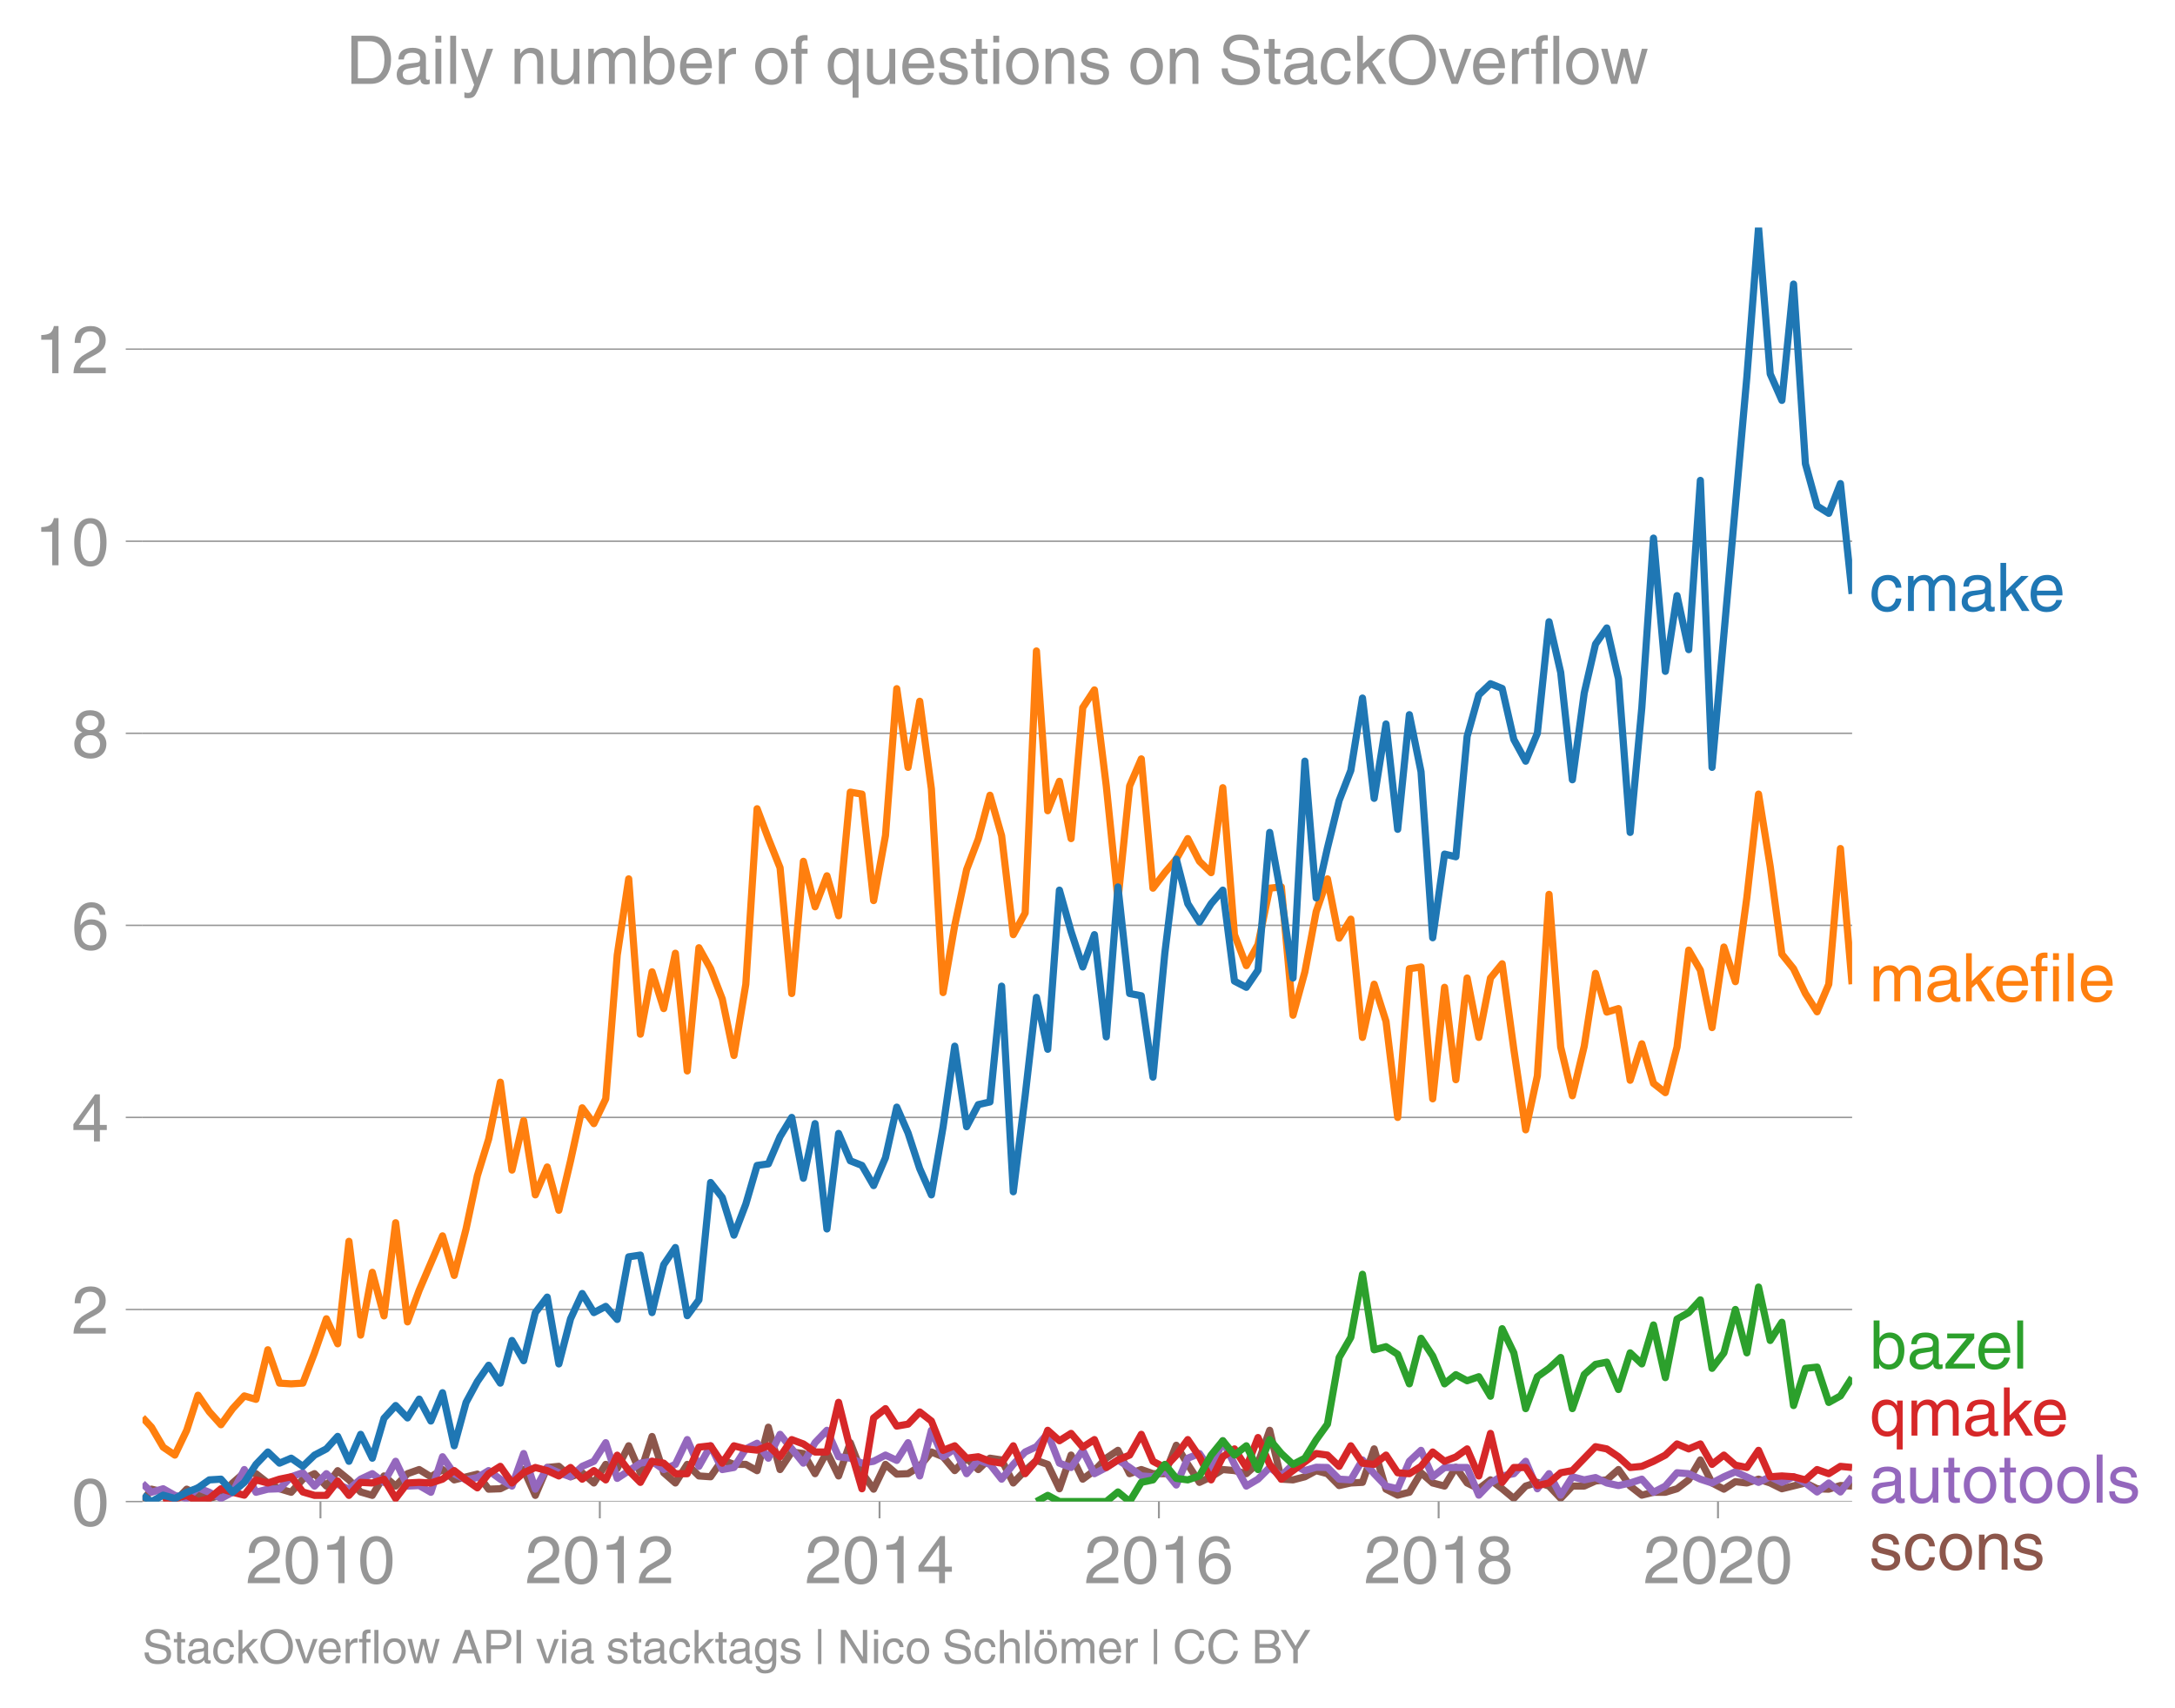 <svg height="475.651" viewBox="0 0 454.338 356.738" width="605.784" xmlns="http://www.w3.org/2000/svg" xmlns:xlink="http://www.w3.org/1999/xlink"><defs><style>*{stroke-linecap:butt;stroke-linejoin:round}</style></defs><g id="figure_1"><path d="M0 356.738h454.338V0H0z" fill="none" id="patch_1"/><g id="axes_1"><path d="M29.77 313.628h357.12V47.516H29.77z" fill="none" id="patch_2"/><path clip-path="url(#p1acc3d1acd)" d="M29.77 313.628l1.88-2.588 2.437.582 2.438 2.006 2.478-2.588 2.359 1.155 2.356.786 2.44-.69 2.438-2.545 2.438-2.135 2.438.194 2.478 1.94 2.438 1.209 2.44.733 2.436-2.74 2.438-1.142 2.479 2.588 2.358-3.212 2.356 1.918 2.44 2.523 2.438.712 2.438-4.055 2.438 2.114 2.478-2.588 2.438-.863 2.44 1.51 2.436-1.51 2.439 2.157 4.836-1.202 2.356 3.143 2.44-.086 2.438-1.208 2.438-2.804 2.438 5.392 2.478-5.823 2.438-.238 2.44 2.179 2.437-.841 2.438 2.135 2.478-3.882 2.398.847 2.396-4.73 2.44 5.63 2.438-7.57 2.438 7.57 2.438 2.135 2.478-3.882 2.438 2.415 2.44.173 2.437-3.516 2.438.928h2.478l2.358 1.317 2.356-9.082 2.44 8.843 2.438-3.667 2.438.324 2.438 4.206 2.479-4.53 2.438 5.004 2.44-6.945 2.436 6.277 2.438 3.429 2.478-5.176 2.358 2.033 2.357-.092 2.44-1.532 2.437-2.998 2.439.993 2.438 2.89 2.478-2.589 2.438 2.373 2.44-2.373 2.436.367 2.438 4.81 2.478-2.588 2.358-2.126 2.357.832 2.44 5.09 2.438-7.032 2.438 5.026 2.438-1.79 2.478-2.589 2.438-1.639 2.44 4.875 2.436-.863 2.438.863h2.478l2.398-5.935 2.397 3.994 2.44 3.753 2.438-1.165 2.438-1.51 2.438.216 2.478.647 2.438-2.2 2.44-6.859 2.436 10.202 2.438.15 2.478-.646 2.358-1.271 2.357.624 2.44 2.48 2.438-.54 2.438-.128 2.438-6.989 2.478 8.412 2.438 1.251 2.44-.604 2.436-4.076 2.438 2.135 2.478.647 2.359-3.929 2.356 3.282 2.44 1.208 2.438-1.855 2.438 1.855 2.438 2.027 2.478-2.588 2.438-.776 2.44.776 2.436 2.567 2.438-2.567h2.478l2.359-1.063 2.356-.231 2.44-2.157 2.438 3.451 2.438 1.898 2.438-.604h2.478l2.438-.733 2.44-1.855 2.436-4.163 2.439 4.81 2.478 1.294 2.398-1.562 2.396.268 2.44-.798 2.438.798 2.438 1.208 4.916-1.208 2.438 1.208 2.44.086 2.437-.755 2.438.108h0" fill="none" stroke="#8c564b" stroke-linecap="square" stroke-width="1.5" id="line2d_1"/><g id="matplotlib.axis_1"><g id="xtick_1"><g id="line2d_2"><defs><path d="M0 0v3.5" id="m8826676b1a" stroke="#969696" stroke-width=".4"/></defs><use x="66.941" xlink:href="#m8826676b1a" y="313.628" fill="#969696" stroke="#969696" stroke-width=".4"/></g><g transform="matrix(.14 0 0 -.14 51.37 330.678)" fill="#969696" id="text_1"><defs><path d="M4.39 45.125q0 12.39 6.391 18.781 6.406 6.407 17.938 6.407 9.656 0 15.812-5.86 6.157-5.86 6.157-15.14 0-7.22-3.547-12.188-3.532-4.953-10.422-8.703l-12.11-6.64Q13.922 15.921 12.5 8.296h38.188V0H2.593q.39 9.906 4.297 16.5 3.906 6.594 12.203 11.375l12.593 7.328q5.032 2.89 7.329 5.984 2.297 3.094 2.297 8.516 0 5.375-3.766 9.031-3.75 3.672-10.156 3.672-7.078 0-10.594-4.672-3.516-4.656-3.61-12.609z" id="HelveticaWorld-Regular-50"/><path d="M42.484 34.188q0 14.109-3.734 21.156-3.734 7.062-10.969 7.062-7.078 0-10.89-7.062-3.797-7.047-3.797-21.157 0-13.671 3.75-20.937Q20.609 6 27.78 6q7.235 0 10.969 7 3.734 7.016 3.734 21.188zm9.422 0q0-17.297-6.25-26.704-6.25-9.39-17.875-9.39-12.062 0-18.062 9.734-6 9.75-6 26.36 0 17.03 6.14 26.578 6.157 9.547 17.922 9.547 11.625 0 17.875-9.5t6.25-26.626z" id="HelveticaWorld-Regular-48"/><path d="M35.89 0h-9.374v49.906H10.109v6.985q8.594.28 12.782 2.75Q27.094 62.109 29 70.313h6.89z" id="HelveticaWorld-Regular-49"/></defs><use xlink:href="#HelveticaWorld-Regular-50"/><use x="55.615" xlink:href="#HelveticaWorld-Regular-48"/><use x="111.23" xlink:href="#HelveticaWorld-Regular-49"/><use x="166.846" xlink:href="#HelveticaWorld-Regular-48"/></g></g><g id="xtick_2"><use x="125.296" xlink:href="#m8826676b1a" y="313.628" fill="#969696" stroke="#969696" stroke-width=".4" id="line2d_3"/><g transform="matrix(.14 0 0 -.14 109.725 330.678)" fill="#969696" id="text_2"><use xlink:href="#HelveticaWorld-Regular-50"/><use x="55.615" xlink:href="#HelveticaWorld-Regular-48"/><use x="111.23" xlink:href="#HelveticaWorld-Regular-49"/><use x="166.846" xlink:href="#HelveticaWorld-Regular-50"/></g></g><g id="xtick_3"><use x="183.73" xlink:href="#m8826676b1a" y="313.628" fill="#969696" stroke="#969696" stroke-width=".4" id="line2d_4"/><g transform="matrix(.14 0 0 -.14 168.16 330.678)" fill="#969696" id="text_3"><defs><path d="M10.594 24.703h22.61v31.89h-.188zM42 17.093V0h-8.797v17.094H2.484v8.593L34.72 70.314H42v-45.61h10.297v-7.61z" id="HelveticaWorld-Regular-52"/></defs><use xlink:href="#HelveticaWorld-Regular-50"/><use x="55.615" xlink:href="#HelveticaWorld-Regular-48"/><use x="111.23" xlink:href="#HelveticaWorld-Regular-49"/><use x="166.846" xlink:href="#HelveticaWorld-Regular-52"/></g></g><g id="xtick_4"><use x="242.084" xlink:href="#m8826676b1a" y="313.628" fill="#969696" stroke="#969696" stroke-width=".4" id="line2d_5"/><g transform="matrix(.14 0 0 -.14 226.514 330.678)" fill="#969696" id="text_4"><defs><path d="M14.11 21.578q0-6.875 4.093-11.234Q22.313 6 28.906 6q6.297 0 10.032 4.438 3.734 4.453 3.734 11.687 0 6.297-3.688 10.547-3.687 4.25-10.468 4.25-6.594 0-10.5-4.156-3.907-4.157-3.907-11.188zM41.702 51.61q-.984 5.375-3.984 8.078-3 2.72-8.125 2.72-8.11 0-12.36-7.923-4.25-7.906-4.343-18.109l.203-.188q5.61 8.641 16.687 8.641 8.844 0 15.438-5.86 6.593-5.859 6.593-16.452 0-10.5-6.25-17.47-6.25-6.952-16.843-6.952-12.219 0-18.563 8.687-6.344 8.703-6.344 25.938 0 16.593 6.485 27.093 6.5 10.5 19.484 10.5 8.407 0 14.219-5.015 5.813-5 6.297-13.688z" id="HelveticaWorld-Regular-54"/></defs><use xlink:href="#HelveticaWorld-Regular-50"/><use x="55.615" xlink:href="#HelveticaWorld-Regular-48"/><use x="111.23" xlink:href="#HelveticaWorld-Regular-49"/><use x="166.846" xlink:href="#HelveticaWorld-Regular-54"/></g></g><g id="xtick_5"><use x="300.518" xlink:href="#m8826676b1a" y="313.628" fill="#969696" stroke="#969696" stroke-width=".4" id="line2d_6"/><g transform="matrix(.14 0 0 -.14 284.948 330.678)" fill="#969696" id="text_5"><defs><path d="M27.594 40.578q5.422 0 8.953 3.094 3.547 3.11 3.547 8.234 0 4.594-3.407 7.547-3.39 2.953-9.687 2.953-5.61 0-8.672-3.11-3.047-3.093-3.047-7.874 0-5.125 3.813-7.984 3.812-2.86 8.5-2.86zm.093-7.562q-6.78 0-10.64-3.766-3.86-3.766-3.86-9.234 0-6.297 3.907-10.157Q21 6 28.219 6q6.406 0 10.234 3.86 3.828 3.859 3.828 10.265 0 5.469-3.828 9.172-3.828 3.719-10.766 3.719zM49.22 52.203q0-10.594-9.032-14.797 6.204-2.781 8.86-7.36 2.656-4.562 2.656-9.733 0-10.016-6.453-16.125-6.438-6.094-17.375-6.094-9.563 0-16.813 5.25-7.25 5.25-7.25 17.062 0 11.922 11.907 16.907-9.516 3.796-9.516 13.671 0 8.297 5.64 13.813 5.641 5.516 15.641 5.516 10.016 0 15.875-5.204 5.86-5.203 5.86-12.906z" id="HelveticaWorld-Regular-56"/></defs><use xlink:href="#HelveticaWorld-Regular-50"/><use x="55.615" xlink:href="#HelveticaWorld-Regular-48"/><use x="111.23" xlink:href="#HelveticaWorld-Regular-49"/><use x="166.846" xlink:href="#HelveticaWorld-Regular-56"/></g></g><g id="xtick_6"><use x="358.873" xlink:href="#m8826676b1a" y="313.628" fill="#969696" stroke="#969696" stroke-width=".4" id="line2d_7"/><g transform="matrix(.14 0 0 -.14 343.302 330.678)" fill="#969696" id="text_6"><use xlink:href="#HelveticaWorld-Regular-50"/><use x="55.615" xlink:href="#HelveticaWorld-Regular-48"/><use x="111.23" xlink:href="#HelveticaWorld-Regular-50"/><use x="166.846" xlink:href="#HelveticaWorld-Regular-48"/></g></g></g><g id="matplotlib.axis_2"><g id="ytick_1"><path clip-path="url(#p1acc3d1acd)" d="M29.77 313.628h357.12" fill="none" stroke="#969696" stroke-linecap="square" stroke-width=".3" id="line2d_8"/><g id="line2d_9"><defs><path d="M0 0h-3.5" id="mc39542bbbf" stroke="#969696" stroke-width=".3"/></defs><use x="29.771" xlink:href="#mc39542bbbf" y="313.628" fill="#969696" stroke="#969696" stroke-width=".3"/></g><use xlink:href="#HelveticaWorld-Regular-48" transform="matrix(.14 0 0 -.14 14.985 318.653)" fill="#969696" id="text_7"/></g><g id="ytick_2"><path clip-path="url(#p1acc3d1acd)" d="M29.77 273.51h357.12" fill="none" stroke="#969696" stroke-linecap="square" stroke-width=".3" id="line2d_10"/><use x="29.771" xlink:href="#mc39542bbbf" y="273.511" fill="#969696" stroke="#969696" stroke-width=".3" id="line2d_11"/><use xlink:href="#HelveticaWorld-Regular-50" transform="matrix(.14 0 0 -.14 14.985 278.536)" fill="#969696" id="text_8"/></g><g id="ytick_3"><path clip-path="url(#p1acc3d1acd)" d="M29.77 233.393h357.12" fill="none" stroke="#969696" stroke-linecap="square" stroke-width=".3" id="line2d_12"/><use x="29.771" xlink:href="#mc39542bbbf" y="233.393" fill="#969696" stroke="#969696" stroke-width=".3" id="line2d_13"/><use xlink:href="#HelveticaWorld-Regular-52" transform="matrix(.14 0 0 -.14 14.985 238.418)" fill="#969696" id="text_9"/></g><g id="ytick_4"><path clip-path="url(#p1acc3d1acd)" d="M29.77 193.276h357.12" fill="none" stroke="#969696" stroke-linecap="square" stroke-width=".3" id="line2d_14"/><use x="29.771" xlink:href="#mc39542bbbf" y="193.276" fill="#969696" stroke="#969696" stroke-width=".3" id="line2d_15"/><use xlink:href="#HelveticaWorld-Regular-54" transform="matrix(.14 0 0 -.14 14.985 198.3)" fill="#969696" id="text_10"/></g><g id="ytick_5"><path clip-path="url(#p1acc3d1acd)" d="M29.77 153.159h357.12" fill="none" stroke="#969696" stroke-linecap="square" stroke-width=".3" id="line2d_16"/><use x="29.771" xlink:href="#mc39542bbbf" y="153.159" fill="#969696" stroke="#969696" stroke-width=".3" id="line2d_17"/><use xlink:href="#HelveticaWorld-Regular-56" transform="matrix(.14 0 0 -.14 14.985 158.183)" fill="#969696" id="text_11"/></g><g id="ytick_6"><path clip-path="url(#p1acc3d1acd)" d="M29.77 113.041h357.12" fill="none" stroke="#969696" stroke-linecap="square" stroke-width=".3" id="line2d_18"/><use x="29.771" xlink:href="#mc39542bbbf" y="113.041" fill="#969696" stroke="#969696" stroke-width=".3" id="line2d_19"/><g transform="matrix(.14 0 0 -.14 7.2 118.066)" fill="#969696" id="text_12"><use xlink:href="#HelveticaWorld-Regular-49"/><use x="55.615" xlink:href="#HelveticaWorld-Regular-48"/></g></g><g id="ytick_7"><path clip-path="url(#p1acc3d1acd)" d="M29.77 72.924h357.12" fill="none" stroke="#969696" stroke-linecap="square" stroke-width=".3" id="line2d_20"/><use x="29.771" xlink:href="#mc39542bbbf" y="72.924" fill="#969696" stroke="#969696" stroke-width=".3" id="line2d_21"/><g transform="matrix(.14 0 0 -.14 7.2 77.949)" fill="#969696" id="text_13"><use xlink:href="#HelveticaWorld-Regular-49"/><use x="55.615" xlink:href="#HelveticaWorld-Regular-50"/></g></g></g><path clip-path="url(#p1acc3d1acd)" d="M29.77 309.867l1.88 1.82 2.437-.733 2.438 1.38 2.478.647 2.359-2.218 2.356.924 2.44 1.273 2.438-1.273 2.438-4.745 2.438 4.745 2.478-.647 2.438-.086 2.44-2.502 2.436-.841 2.438 2.782 2.479-2.588 2.358 2.241 2.356.994 2.44-2.092 2.438-1.143 2.438 1.812 2.438-4.4 2.478 5.176 2.438-.108 2.44 1.402 2.436-7.42 2.439 3.538 2.478 1.294 2.358-.485 2.356-1.456 2.44 1.79 2.438 1.445 2.438-6.794 2.438 7.441 2.478-4.53 2.438 1.1 2.44.842 2.437-2.179 2.438-1.056 2.478-3.883 2.398 7.452 4.836-3.181 2.438-.388 2.438 1.725 2.438-1.078 2.478-5.177 2.438 5.586 2.44-4.292 2.437 4.961 2.438-.431 2.478-3.883 2.358-1.178 2.356 3.12 2.44-4.983 4.876 6.018 2.438-4.27 2.479-2.589 2.438 5.522 2.44.301 2.436 1.036 2.438-.388 2.478-1.295 2.358 1.11 2.357-3.698 2.44 6.945 2.437-9.533 2.439 5.522 2.438-1.64 2.478 5.177 2.438-2.869 2.44.928 2.436 3.084 2.438-3.084 2.478-2.589 2.358-1.109 2.357-2.773 2.44 6.212 2.438.906 2.438-3.58 2.438 4.874 2.478-1.294 2.438-1.575 2.44 1.575 2.436 1.768 2.438.173 2.478-1.294 2.398 3.012 2.397-5.6 2.44-.971 2.438 3.559 2.438-6.234 2.438 4.94 2.478 4.529 2.438-1.445 2.44-2.437 2.436 1.768 2.438-2.415 2.478 1.294 2.358-.694 2.357.047 2.44 2.437 2.438.15 2.438-4.162 2.438 2.869 2.478 2.588 2.438.56 2.44-5.736 2.436-2.287 2.438 5.522 2.478-1.941h4.715l2.44 5.78 2.438-2.545 2.438-1.467 2.438-.474 2.478-2.588 2.438 5.737 2.44-3.15 2.436 4.487 2.438-3.84 2.478.648 2.359-.485 2.356 1.132 2.44.54 2.438-.54 2.438-.798 2.438 2.74 2.478-1.295 2.438-2.782 2.44.194 2.436 1.143 2.439.798 2.478-1.294 2.398-1.049 4.836 2.214 2.438-1.165 2.438 1.165 2.438-1.165 2.478 1.294 2.438 1.876 2.44-1.876 2.437 1.876 2.438-3.17h0" fill="none" stroke="#9467bd" stroke-linecap="square" stroke-width="1.5" id="line2d_22"/><path clip-path="url(#p1acc3d1acd)" d="M34.087 313.628l4.916-1.294 2.359 1.294 2.356-.647 2.44-2.027 2.438.733 2.438.604 2.438-3.192 2.478.647 2.438-.798 2.44-.496 2.436 3.17 2.438.712h2.479l2.358-3.004 2.356 3.004 2.44-2.717 2.438.129 2.438-.798 2.438 4.033 2.478-3.235 2.438-.13 2.44.13 2.436-.798 2.439-1.79 2.478 1.94 2.358 1.665 2.356-2.958 2.44-1.532 2.438 3.473 2.438-2.135 2.438-1.1 2.478.647 2.438 1.121 2.44-1.768 2.437 2.437 2.438-1.79 2.478 1.94 2.398-5.153 2.396 3.213 2.44 2.459 2.438-4.4 2.438.388 2.438 2.2h2.478l2.438-5.543 2.44-.28 2.437 3.623 2.438-3.624 2.478.647 2.358.255 2.356-.902 2.44 2.287 2.438-3.58 2.438.905 2.438 1.682h2.479l2.438-10.374 2.44 9.727 2.436 8.326 2.438-14.796 2.478-1.941 2.358 3.65 2.357-.415 2.44-2.545 2.437 1.898L197 302.93l2.438-.949 2.478 2.588 2.438-.301 2.44.949 2.436.388 2.438-3.624 2.478 5.824 2.358-2.773 2.357-6.286 2.44 2.178 2.438-1.531 2.438 2.869 2.438-1.575 2.478 5.824 2.438-1.575 2.44-1.014 2.436-4.335 2.438 5.63 2.478 1.294 2.398-2.566 2.397-3.258 2.44 3.58 2.438 4.832 2.438-4.831 2.438-1.64 2.478 3.883 2.438-6.255 2.44 5.608 2.436 3.084 7.274-5.35 2.357.324 2.44 2.351 2.438-4.292 2.438 3.624 2.438.259 2.478-1.942 2.438 3.689 2.44.194 2.436-1.532 2.438-2.998 2.478 1.942 2.359-.902 2.356-1.687 2.44 5.651 2.438-8.886 2.438 10.224 2.438-3.106h2.478l2.438 3.774 2.44-.54 2.436-2.134 2.438-.453 4.837-4.992 2.356.462 2.44 1.64 2.438 2.243 2.438-.238 2.438-1.056 2.478-1.295 2.438-2.329 2.44 1.035 2.436-1.035 2.439 4.27 2.478-1.94 2.398 2.097 2.396.49 2.44-3.58 2.438 5.522 2.438-.173 2.438.173 2.478.647 2.438-2.157 2.44.863 2.437-1.532 2.438.238h0" fill="none" stroke="#d62728" stroke-linecap="square" stroke-width="1.5" id="line2d_23"/><g transform="matrix(.14 0 0 -.14 390.462 127.617)" fill="#1f77b4" id="text_14"><defs><path d="M39.594 34.719q-1.89 11.187-12.39 11.187-6.5 0-10.454-5.203-3.953-5.203-3.953-14.484 0-10.11 3.656-15.11 3.672-5 10.64-5 4.688 0 8.11 3.438 3.422 3.437 4.39 8.953h8.5q-1.312-9.703-6.859-14.86-5.547-5.156-14.328-5.156-10.297 0-16.89 7.047-6.594 7.063-6.594 19.172 0 13.281 6.594 21.188 6.593 7.922 18.5 7.922 8.687 0 13.843-5.204 5.157-5.203 5.735-13.89z" id="HelveticaWorld-Regular-99"/><path d="M6.594 52.297h8.297v-7.375h.203q5.906 8.89 15.812 8.89 9.813 0 13.922-8.5 3.75 4.594 7.266 6.547 3.515 1.953 8.703 1.953 6.781 0 11.484-4.453Q77 44.922 77 36.187V0h-8.781v33.797q0 6.094-2.297 9.094-2.297 3.015-7.422 3.015-5.172 0-8.75-4.203-3.563-4.203-3.563-9.812V0h-8.78v36.188q0 4.53-2.11 7.124-2.094 2.594-6.094 2.594-6.297 0-10.062-4.687-3.766-4.688-3.766-12.703V0H6.594z" id="HelveticaWorld-Regular-109"/><path d="M38.375 26.703q-.969-1.015-3.828-1.656-2.86-.625-10.672-1.656-5.766-.688-8.469-2.844-2.703-2.14-2.703-5.656 0-4.297 2.281-6.688 2.297-2.39 7.329-2.39 6.296 0 11.171 3.578 4.891 3.593 4.891 8.718zM6.203 36.375q.297 8.844 5.734 13.14 5.454 4.297 15.844 4.297 8.297 0 13.907-3.765 5.624-3.75 5.624-10.844V9.078Q47.313 6 50.094 6q1.125 0 2.89.39V0Q50.594-.984 48-.984q-4.5 0-6.703 1.921-2.188 1.938-2.281 6.047-7.516-8.5-18.891-8.5-7.422 0-11.922 4.204Q3.72 6.89 3.72 13.624q0 6.89 3.906 11.125Q11.531 29 19 29.89l15.516 1.891q4.203.64 4.203 6.203 0 4.11-3.047 6.297-3.047 2.203-9.25 2.203-5.516 0-8.485-2.437-2.953-2.438-3.53-7.672z" id="HelveticaWorld-Regular-97"/><path d="M50 0H38.719L22.406 26.422l-7.312-6.594V0h-8.5v71.781h8.5v-41.61l22.5 22.126H48.78L28.813 32.813z" id="HelveticaWorld-Regular-107"/><path d="M42.484 30.328q-.687 8.485-4.5 12.031-3.797 3.547-10.109 3.547-6.39 0-10.328-4.5-3.922-4.484-4.172-11.078zm8.391-13.922q-1.453-8.11-7.953-13.422-5.719-4.5-15.047-4.593-10.984.093-17.438 7.203Q4 12.704 4 24.704q0 13.78 6.64 21.437 6.641 7.672 18.47 7.672 10.593 0 16.546-7.922 5.953-7.907 5.953-22.594H13.375q0-8.203 3.813-12.703Q21 6.109 28.608 6.109q5.375 0 9.235 3.235 3.86 3.25 4.25 7.062z" id="HelveticaWorld-Regular-101"/></defs><use xlink:href="#HelveticaWorld-Regular-99"/><use x="51.27" xlink:href="#HelveticaWorld-Regular-109"/><use x="134.277" xlink:href="#HelveticaWorld-Regular-97"/><use x="189.209" xlink:href="#HelveticaWorld-Regular-107"/><use x="236.834" xlink:href="#HelveticaWorld-Regular-101"/></g><g transform="matrix(.14 0 0 -.14 390.462 209.146)" fill="#ff7f0e" id="text_15"><defs><path d="M17.188 45.016V0H8.405v45.016H1.22v7.28h7.187v8.985q0 5.907 3.578 8.703 3.594 2.813 10.032 2.813 2.203 0 3.968-.188v-7.906q-1.562.188-3.578.188-2.922 0-4.078-1.438-1.14-1.437-1.14-4.656v-6.5h8.796v-7.281z" id="HelveticaWorld-Regular-102"/><path d="M6.594 61.813v9.968h8.781v-9.969zM15.375 0H6.594v52.297h8.781z" id="HelveticaWorld-Regular-105"/><path d="M15.375 0H6.594v71.781h8.781z" id="HelveticaWorld-Regular-108"/></defs><use xlink:href="#HelveticaWorld-Regular-109"/><use x="83.008" xlink:href="#HelveticaWorld-Regular-97"/><use x="137.939" xlink:href="#HelveticaWorld-Regular-107"/><use x="185.564" xlink:href="#HelveticaWorld-Regular-101"/><use x="239.984" xlink:href="#HelveticaWorld-Regular-102"/><use x="267.67" xlink:href="#HelveticaWorld-Regular-105"/><use x="289.691" xlink:href="#HelveticaWorld-Regular-108"/><use x="311.713" xlink:href="#HelveticaWorld-Regular-101"/></g><g transform="matrix(.14 0 0 -.14 390.462 285.85)" fill="#2ca02c" id="text_16"><defs><path d="M43.406 26.313q0 10.5-3.718 15.046-3.704 4.547-10.579 4.547-6.984-.11-10.562-5.453Q14.984 35.11 14.984 25q0-10.297 4.297-14.594Q23.578 6.11 29.297 6.11q6.5 0 10.297 5.344 3.812 5.344 3.812 14.86zM6.594 0v71.781h8.781V45.703h.203q5.61 8.11 15.14 8.11 9.766 0 15.766-7.25t6-18.876q0-13.093-6.062-21.156Q40.375-1.516 29.5-1.516q-9.578 0-14.406 8.016h-.203V0z" id="HelveticaWorld-Regular-98"/><path d="M14.11 7.328h32.187V0H2.39v6.89l31.64 38.126H4.938v7.28h40.374v-7.171z" id="HelveticaWorld-Regular-122"/></defs><use xlink:href="#HelveticaWorld-Regular-98"/><use x="56.494" xlink:href="#HelveticaWorld-Regular-97"/><use x="111.426" xlink:href="#HelveticaWorld-Regular-122"/><use x="158.895" xlink:href="#HelveticaWorld-Regular-101"/><use x="214.314" xlink:href="#HelveticaWorld-Regular-108"/></g><g transform="matrix(.14 0 0 -.14 390.462 299.85)" fill="#d62728" id="text_17"><defs><path d="M41.5 23.688q0 11.125-3.5 16.671-3.484 5.547-10.61 5.547-6.874 0-10.593-4.5-3.703-4.484-3.703-15.093 0-9.422 3.75-14.813 3.765-5.39 10.36-5.39 5.812 0 10.046 4.39 4.25 4.39 4.25 13.188zm8.406-44.391H41.11V5.516h-.187Q35.89-1.516 27-1.516q-10.984 0-17 8.157-6 8.156-6 21.047 0 11.421 5.906 18.765 5.922 7.36 15.875 7.36 9.907 0 15.625-8.891h.203v7.375h8.297z" id="HelveticaWorld-Regular-113"/></defs><use xlink:href="#HelveticaWorld-Regular-113"/><use x="56.494" xlink:href="#HelveticaWorld-Regular-109"/><use x="139.502" xlink:href="#HelveticaWorld-Regular-97"/><use x="194.434" xlink:href="#HelveticaWorld-Regular-107"/><use x="242.059" xlink:href="#HelveticaWorld-Regular-101"/></g><g transform="matrix(.14 0 0 -.14 390.462 313.85)" fill="#9467bd" id="text_18"><defs><path d="M6.11 52.297h8.78V17.578q0-5.765 2.61-8.625Q20.125 6.11 25 6.11q6.781 0 10.594 4.797 3.812 4.813 3.812 12.578v28.813h8.782V0H39.89v7.625l-.188.188q-4.984-9.329-16.61-9.329-7.515 0-12.25 4.094Q6.11 6.688 6.11 14.703z" id="HelveticaWorld-Regular-117"/><path d="M17.188 45.016V10.984q0-2 1.093-3.046 1.11-1.047 3.938-1.047h3.375V0Q20.797-.688 19-.688q-5.516 0-8.063 2.641-2.53 2.64-2.53 8.547v34.516H1.311v7.28h7.094v14.595h8.781V52.297h8.407v-7.281z" id="HelveticaWorld-Regular-116"/><path d="M12.703 26.219q0-8.735 3.953-14.375 3.953-5.64 11.219-5.64 7.531 0 11.438 5.905 3.906 5.907 3.906 14.11 0 8.297-3.907 14.078-3.906 5.797-11.437 5.797-6.969 0-11.078-5.453-4.094-5.438-4.094-14.422zm-8.984 0q0 11.672 6.484 19.625 6.5 7.968 17.672 7.968 11.438 0 17.875-8.062 6.453-8.047 6.453-19.531 0-11.516-6.406-19.625-6.39-8.11-17.922-8.11-11.078 0-17.625 7.86-6.531 7.86-6.531 19.875z" id="HelveticaWorld-Regular-111"/><path d="M36.078 37.406q-.187 4.688-3.344 6.735-3.14 2.047-9.047 2.047-4.296 0-7.359-1.907-3.047-1.89-3.047-5.468 0-2.829 1.797-4.172 1.813-1.344 7.828-2.86l8.688-2.187q7.906-2 11.297-5.11 3.406-3.093 3.406-8.656 0-7.719-5.64-12.531-5.641-4.813-15.063-4.813-11 0-16.64 4.563-5.626 4.578-5.735 13.75h8.5q.203-5.422 3.594-8.063 3.39-2.625 10.171-2.625 5.516 0 8.766 2.188 3.25 2.203 3.25 6.11 0 2.78-2.11 4.437-2.093 1.672-8.296 3.078l-10.203 2.5q-6.203 1.562-9.157 4.656-2.953 3.094-2.953 8.031 0 7.72 5.516 12.203 5.531 4.5 14.406 4.5 9.485 0 14.531-4.624 5.047-4.61 5.344-11.782z" id="HelveticaWorld-Regular-115"/></defs><use xlink:href="#HelveticaWorld-Regular-97"/><use x="54.932" xlink:href="#HelveticaWorld-Regular-117"/><use x="109.717" xlink:href="#HelveticaWorld-Regular-116"/><use x="137.402" xlink:href="#HelveticaWorld-Regular-111"/><use x="193.311" xlink:href="#HelveticaWorld-Regular-116"/><use x="220.996" xlink:href="#HelveticaWorld-Regular-111"/><use x="276.904" xlink:href="#HelveticaWorld-Regular-111"/><use x="332.813" xlink:href="#HelveticaWorld-Regular-108"/><use x="354.834" xlink:href="#HelveticaWorld-Regular-115"/></g><g transform="matrix(.14 0 0 -.14 390.462 327.85)" fill="#8c564b" id="text_19"><defs><path d="M49.219 0h-8.844v32.172q0 7.422-2.594 10.578-2.578 3.156-8.578 3.156-5.906 0-9.875-4.5-3.953-4.484-3.953-12.89V0H6.594v52.297h8.297v-7.375h.203q6.203 8.89 15.812 8.89 8.89 0 13.594-4.718 4.719-4.703 4.719-13.5z" id="HelveticaWorld-Regular-110"/></defs><use xlink:href="#HelveticaWorld-Regular-115"/><use x="50" xlink:href="#HelveticaWorld-Regular-99"/><use x="101.27" xlink:href="#HelveticaWorld-Regular-111"/><use x="157.178" xlink:href="#HelveticaWorld-Regular-110"/><use x="212.354" xlink:href="#HelveticaWorld-Regular-115"/></g><g transform="matrix(.097 0 0 -.097 29.77 347.399)" fill="#969696" id="text_20"><defs><path d="M50.39 50.781q-.296 6.844-5.109 10.719-4.797 3.875-12.656 3.875-7.922 0-12.172-3.25-4.234-3.234-4.234-9.344 0-3.265 1.843-5.61 1.86-2.343 6.641-3.468l20.516-4.687q8.297-1.813 12.297-6.875 4.015-5.047 4.015-12.313 0-10.64-7.812-16.187-7.813-5.547-20.313-5.547-9.531 0-15.031 2.437-5.484 2.453-9.734 7.766-4.25 5.328-4.25 14.89h9.093q0-8 5.313-12.406 5.328-4.39 14.5-4.39 8.89 0 13.844 3.156 4.953 3.156 4.953 8.953 0 5.281-2.953 7.89Q46.188 29 37.594 31l-15.469 3.625q-7.719 1.75-11.531 6.125Q6.78 45.125 6.78 51.516q0 9.672 6.516 15.922 6.531 6.25 18.203 6.25 13.172 0 20.328-5.5 7.156-5.485 7.688-17.407z" id="HelveticaWorld-Regular-83"/><path d="M63.922 35.89q0 12.594-6.672 20.891-6.656 8.313-18.328 8.313-11.531 0-18.266-8.313-6.734-8.297-6.734-20.89 0-12.985 6.828-21.094 6.844-8.11 18.172-8.11 11.078 0 18.031 7.907 6.969 7.922 6.969 21.297zm9.953 0q0-16.062-9.281-26.937-9.266-10.86-25.672-10.86-16.516 0-25.766 10.86-9.25 10.875-9.25 26.938 0 16.109 9.25 26.953 9.25 10.843 25.766 10.843 16.89 0 25.922-11.046 9.031-11.032 9.031-26.75z" id="HelveticaWorld-Regular-79"/><path d="M39.406 52.297h9.625L29.11 0h-9.437L.594 52.297h10.203L24.422 9.719h.187z" id="HelveticaWorld-Regular-118"/><path d="M15.375 0H6.594v52.297h8.297v-8.688h.203q5.703 10.203 14.687 10.203 1.422 0 2.297-.296V44.39h-3.266q-5.906 0-9.671-4.016-3.766-4-3.766-9.953z" id="HelveticaWorld-Regular-114"/><path d="M25.594 0h-8.985L1.516 52.297h9.468L21 11.187h.188l10.109 41.11h9.922l10.203-41.11h.187l10.594 41.11h8.703L55.812 0h-9.234L35.984 40.484h-.187z" id="HelveticaWorld-Regular-119"/><path d="M44 29.5L33.406 61.078h-.203L21.687 29.5zm-25.297-8.594L11.188 0h-9.97l27 71.781h10.985L65.187 0H54.594l-7.078 20.906z" id="HelveticaWorld-Regular-65"/><path d="M17.828 38.625H37.11q7.282 0 10.938 3.188 3.656 3.203 3.656 9.703 0 5.812-3.516 8.89-3.515 3.078-10.687 3.078H17.828zm0-38.625H8.11v71.781h32.266q9.625 0 15.484-5.594 5.86-5.593 5.86-14.578 0-9.328-5.672-15.312-5.656-5.969-15.672-5.969H17.828z" id="HelveticaWorld-Regular-80"/><path d="M17.828 0H8.11v71.781h9.72z" id="HelveticaWorld-Regular-73"/><path d="M12.984 26.313q0-9.61 3.813-14.907Q20.609 6.11 27.094 6.11q6.312 0 10.312 4.579 4 4.593 4 13 0 11.03-3.5 16.625-3.484 5.593-10.61 5.593-7.171 0-10.75-4.765-3.562-4.766-3.562-14.828zM49.812 2.983q0-12.609-6.062-18.797-6.047-6.203-18.266-6.203-8.78 0-13.984 4.047Q6.297-13.922 5.516-6.39h8.796q.672-3.812 3.532-6.062 2.86-2.25 8.281-2.25 7.375 0 11.125 3.969 3.766 3.953 3.766 12.828v3.719h-.188q-4.937-7.329-13.922-7.329-11.187 0-17.093 8.25-5.907 8.25-5.907 20.953 0 11.625 5.953 18.875 5.97 7.25 15.829 7.25 9.906 0 15.625-8.89h.187v7.375h8.313z" id="HelveticaWorld-Regular-103"/><path d="M9.422 73.688h7.281V-1.906H9.422z" id="HelveticaWorld-Regular-124"/><path d="M55.61 71.781h9.374V0h-10.78L17.577 58.016h-.187V0H8.109v71.781h11.375l35.938-57.969h.187z" id="HelveticaWorld-Regular-78"/><path d="M49.219 0h-8.844v34.188q0 6.296-2.438 9-2.437 2.718-7.953 2.718-6.797 0-10.703-4.406-3.906-4.39-3.906-12.984V0H6.594v71.781h8.781V45.312h.203q6 8.5 15.328 8.5 8.594 0 13.453-4.5 4.86-4.484 4.86-13.718z" id="HelveticaWorld-Regular-104"/><path d="M12.703 26.219q0-8.735 3.953-14.375 3.953-5.64 11.219-5.64 7.531 0 11.438 5.905 3.906 5.907 3.906 14.11 0 8.297-3.907 14.078-3.906 5.797-11.437 5.797-6.969 0-11.078-5.453-4.094-5.438-4.094-14.422zm-8.984 0q0 11.672 6.484 19.625 6.5 7.968 17.672 7.968 11.438 0 17.875-8.062 6.453-8.047 6.453-19.531 0-11.516-6.406-19.625-6.39-8.11-17.922-8.11-11.078 0-17.625 7.86-6.531 7.86-6.531 19.875zm36.734 35.406H31.47v10.156h8.984zm-16.219 0H15.25v10.156h8.984z" id="HelveticaWorld-Regular-246"/><path d="M58.016 50.203q-1.625 7.313-6.782 11.094-5.14 3.797-13.343 3.797-10.594 0-17.047-7.703-6.438-7.688-6.438-20.766 0-15.14 6.094-22.547 6.11-7.39 17.688-7.39 7.609 0 13.093 5.046 5.5 5.063 7.407 14.688h9.421Q66.22 12.594 57.625 5.344t-20.906-7.25q-14.703 0-23.516 10.11Q4.391 18.311 4.391 36.28q0 17.328 9.203 27.36 9.203 10.047 24.297 10.047 12.5 0 20.265-6.454 7.766-6.437 9.235-17.03z" id="HelveticaWorld-Regular-67"/><path d="M8.11 71.781h31.484q9.281 0 14.797-5.031 5.515-5.031 5.515-13.031 0-4.844-2.422-8.828-2.406-3.97-7.187-6.172 6.687-2.532 9.828-6.735 3.156-4.203 3.156-10.797 0-9.265-6.687-15.234Q49.906 0 38.922 0H8.109zm9.562-63.484h20.703q7.625 0 11.422 3.531 3.812 3.547 3.812 9.563 0 6.093-4.25 9.093Q45.125 33.5 36.812 33.5h-19.14zm0 33.11h17.625q7.719 0 11.312 2.796 3.594 2.813 3.594 8.781 0 5.125-3.406 7.813-3.39 2.687-11.39 2.687H17.671z" id="HelveticaWorld-Regular-66"/><path d="M37.313 0h-9.72v28.906L.485 71.781h11.329l20.609-34.469 20.562 34.47h11.422L37.312 28.905z" id="HelveticaWorld-Regular-89"/></defs><use xlink:href="#HelveticaWorld-Regular-83"/><use x="66.211" xlink:href="#HelveticaWorld-Regular-116"/><use x="93.896" xlink:href="#HelveticaWorld-Regular-97"/><use x="148.828" xlink:href="#HelveticaWorld-Regular-99"/><use x="200.098" xlink:href="#HelveticaWorld-Regular-107"/><use x="250.098" xlink:href="#HelveticaWorld-Regular-79"/><use x="327.881" xlink:href="#HelveticaWorld-Regular-118"/><use x="375.49" xlink:href="#HelveticaWorld-Regular-101"/><use x="430.91" xlink:href="#HelveticaWorld-Regular-114"/><use x="464.979" xlink:href="#HelveticaWorld-Regular-102"/><use x="492.664" xlink:href="#HelveticaWorld-Regular-108"/><use x="514.686" xlink:href="#HelveticaWorld-Regular-111"/><use x="569.094" xlink:href="#HelveticaWorld-Regular-119"/><use x="641.506" xlink:href="#HelveticaWorld-Regular-32"/><use x="665.92" xlink:href="#HelveticaWorld-Regular-65"/><use x="732.619" xlink:href="#HelveticaWorld-Regular-80"/><use x="797.268" xlink:href="#HelveticaWorld-Regular-73"/><use x="823.049" xlink:href="#HelveticaWorld-Regular-32"/><use x="847.463" xlink:href="#HelveticaWorld-Regular-118"/><use x="897.072" xlink:href="#HelveticaWorld-Regular-105"/><use x="919.094" xlink:href="#HelveticaWorld-Regular-97"/><use x="974.025" xlink:href="#HelveticaWorld-Regular-32"/><use x="998.439" xlink:href="#HelveticaWorld-Regular-115"/><use x="1048.439" xlink:href="#HelveticaWorld-Regular-116"/><use x="1076.125" xlink:href="#HelveticaWorld-Regular-97"/><use x="1131.057" xlink:href="#HelveticaWorld-Regular-99"/><use x="1182.326" xlink:href="#HelveticaWorld-Regular-107"/><use x="1232.326" xlink:href="#HelveticaWorld-Regular-116"/><use x="1260.012" xlink:href="#HelveticaWorld-Regular-97"/><use x="1314.943" xlink:href="#HelveticaWorld-Regular-103"/><use x="1370.852" xlink:href="#HelveticaWorld-Regular-115"/><use x="1420.852" xlink:href="#HelveticaWorld-Regular-32"/><use x="1445.266" xlink:href="#HelveticaWorld-Regular-124"/><use x="1471.242" xlink:href="#HelveticaWorld-Regular-32"/><use x="1495.656" xlink:href="#HelveticaWorld-Regular-78"/><use x="1568.752" xlink:href="#HelveticaWorld-Regular-105"/><use x="1590.773" xlink:href="#HelveticaWorld-Regular-99"/><use x="1642.043" xlink:href="#HelveticaWorld-Regular-111"/><use x="1697.951" xlink:href="#HelveticaWorld-Regular-32"/><use x="1722.365" xlink:href="#HelveticaWorld-Regular-83"/><use x="1788.576" xlink:href="#HelveticaWorld-Regular-99"/><use x="1839.846" xlink:href="#HelveticaWorld-Regular-104"/><use x="1895.021" xlink:href="#HelveticaWorld-Regular-108"/><use x="1917.043" xlink:href="#HelveticaWorld-Regular-246"/><use x="1972.951" xlink:href="#HelveticaWorld-Regular-109"/><use x="2055.959" xlink:href="#HelveticaWorld-Regular-101"/><use x="2111.379" xlink:href="#HelveticaWorld-Regular-114"/><use x="2143.947" xlink:href="#HelveticaWorld-Regular-32"/><use x="2168.361" xlink:href="#HelveticaWorld-Regular-124"/><use x="2194.338" xlink:href="#HelveticaWorld-Regular-32"/><use x="2218.752" xlink:href="#HelveticaWorld-Regular-67"/><use x="2291.066" xlink:href="#HelveticaWorld-Regular-67"/><use x="2363.381" xlink:href="#HelveticaWorld-Regular-32"/><use x="2387.795" xlink:href="#HelveticaWorld-Regular-66"/><use x="2450.607" xlink:href="#HelveticaWorld-Regular-89"/></g><g transform="matrix(.14 0 0 -.14 72.264 17.516)" fill="#969696" id="text_21"><defs><path d="M17.828 8.297h18.797q9.766 0 15.281 7.5 5.516 7.5 5.516 20.484 0 12.844-5.563 19.969-5.562 7.125-16.062 7.234H17.828zM8.11 71.78h29.094q14.11 0 22.094-9.703 7.984-9.687 7.984-25.156 0-16.61-7.984-26.766Q51.313 0 36.813 0H8.108z" id="HelveticaWorld-Regular-68"/><path d="M39.016 52.297h9.562L29.891.984q-.5-1.375-.985-2.593-4.25-11.329-7.328-15.547-3.078-4.235-9.953-4.235-3.61 0-5.906.782v8.015q2.484-.89 5.468-.89 3.22 0 4.704 2.03 1.5 2.032 4.421 9.938L.875 52.297h9.922L24.812 9.719H25z" id="HelveticaWorld-Regular-121"/></defs><use xlink:href="#HelveticaWorld-Regular-68"/><use x="72.021" xlink:href="#HelveticaWorld-Regular-97"/><use x="126.953" xlink:href="#HelveticaWorld-Regular-105"/><use x="148.975" xlink:href="#HelveticaWorld-Regular-108"/><use x="170.996" xlink:href="#HelveticaWorld-Regular-121"/><use x="220.605" xlink:href="#HelveticaWorld-Regular-32"/><use x="245.02" xlink:href="#HelveticaWorld-Regular-110"/><use x="300.195" xlink:href="#HelveticaWorld-Regular-117"/><use x="354.98" xlink:href="#HelveticaWorld-Regular-109"/><use x="437.988" xlink:href="#HelveticaWorld-Regular-98"/><use x="494.482" xlink:href="#HelveticaWorld-Regular-101"/><use x="549.902" xlink:href="#HelveticaWorld-Regular-114"/><use x="582.471" xlink:href="#HelveticaWorld-Regular-32"/><use x="606.885" xlink:href="#HelveticaWorld-Regular-111"/><use x="662.793" xlink:href="#HelveticaWorld-Regular-102"/><use x="690.479" xlink:href="#HelveticaWorld-Regular-32"/><use x="714.893" xlink:href="#HelveticaWorld-Regular-113"/><use x="771.387" xlink:href="#HelveticaWorld-Regular-117"/><use x="826.172" xlink:href="#HelveticaWorld-Regular-101"/><use x="881.592" xlink:href="#HelveticaWorld-Regular-115"/><use x="931.592" xlink:href="#HelveticaWorld-Regular-116"/><use x="959.277" xlink:href="#HelveticaWorld-Regular-105"/><use x="981.299" xlink:href="#HelveticaWorld-Regular-111"/><use x="1037.207" xlink:href="#HelveticaWorld-Regular-110"/><use x="1092.383" xlink:href="#HelveticaWorld-Regular-115"/><use x="1142.383" xlink:href="#HelveticaWorld-Regular-32"/><use x="1166.797" xlink:href="#HelveticaWorld-Regular-111"/><use x="1222.705" xlink:href="#HelveticaWorld-Regular-110"/><use x="1277.881" xlink:href="#HelveticaWorld-Regular-32"/><use x="1302.295" xlink:href="#HelveticaWorld-Regular-83"/><use x="1368.506" xlink:href="#HelveticaWorld-Regular-116"/><use x="1396.191" xlink:href="#HelveticaWorld-Regular-97"/><use x="1451.123" xlink:href="#HelveticaWorld-Regular-99"/><use x="1502.393" xlink:href="#HelveticaWorld-Regular-107"/><use x="1552.393" xlink:href="#HelveticaWorld-Regular-79"/><use x="1630.176" xlink:href="#HelveticaWorld-Regular-118"/><use x="1677.785" xlink:href="#HelveticaWorld-Regular-101"/><use x="1733.205" xlink:href="#HelveticaWorld-Regular-114"/><use x="1767.273" xlink:href="#HelveticaWorld-Regular-102"/><use x="1794.959" xlink:href="#HelveticaWorld-Regular-108"/><use x="1816.98" xlink:href="#HelveticaWorld-Regular-111"/><use x="1871.389" xlink:href="#HelveticaWorld-Regular-119"/></g><path clip-path="url(#p1acc3d1acd)" d="M216.504 313.628l2.357-1.294 2.44 1.294h9.792l2.438-2.006 2.44 2.006 2.436-4.011 2.438-.518 2.478-3.235 2.398 2.922 2.397.313 2.44-.82 2.438-4.357 2.438-2.998 2.438 2.998 2.478-1.94 2.438 4.96 2.44-6.255 2.436 2.912 2.438 2.265 2.478-1.295 2.358-3.836 2.357-3.281 2.44-13.912 2.438-4.206 2.438-13.178 2.438 15.767 2.478-.647 2.438 1.596 2.44 6.168 2.436-9.512 2.438 3.689 2.478 5.823 2.359-1.918 2.356 1.271 2.44-.841 2.438 4.076 2.438-14.105 2.438 5.047 2.478 11.647 2.438-6.665 2.44-1.747 2.436-2.265 2.438 10.677 2.478-7.118 2.359-2.126 2.356-.462 2.44 5.715 2.438-7.656 2.438 2.307 2.438-8.13 2.478 11 2.438-12.23 2.44-1.36 2.436-2.652 2.439 14.3 2.478-3.235 2.398-9.06 2.396 9.06 2.44-13.74 2.438 11.151 2.438-3.796 2.438 17.385 2.478-7.765 2.438-.259 2.44 7.377 2.437-1.36 2.438-3.817" fill="none" stroke="#2ca02c" stroke-linecap="square" stroke-width="1.5" id="line2d_24"/><path clip-path="url(#p1acc3d1acd)" d="M29.77 296.077l1.88 2.022 2.437 4.163 2.438 1.66 2.478-5.176 2.359-7.326 2.356 3.444 2.44 2.717 2.438-3.364 2.438-2.653 2.438.711 2.478-10.352 2.438 6.966 2.44.151 2.436-.15 2.438-6.32 2.479-7.118 2.358 5.223 2.356-21.4 2.44 19.585 2.438-13.114 2.438 9.102 2.438-19.455 2.478 20.706 2.438-6.6 4.876-11.366 2.439 8.26 2.478-9.706 2.358-11.115 2.356-7.65 2.44-11.883 2.438 18.354 2.438-10.33 2.438 15.507 2.478-5.824 2.438 9.038 2.44-10.332 2.437-11.064 2.438 3.3 2.478-5.177 2.398-30.01 2.396-15.93 2.44 32.438 2.438-13.027 2.438 7.678 2.438-11.56 2.478 24.588L146 197.956l2.44 4.379 2.437 6.32 2.438 11.797 2.478-14.882 2.358-36.65 2.356 6.239 2.44 6.082 2.438 26.27 2.438-27.607 2.438 9.49 2.479-6.47 2.438 8.346 2.44-25.817 2.436.41 2.438 22.237 2.478-13.588 2.358-30.666 2.357 16.43 2.44-13.804 2.437 18.334L197 207.317l2.438-14.04 2.478-11.648 2.438-6.406 2.44-9.123 2.436 8.455 2.438 20.662 2.478-4.53 2.358-54.721 2.357 33.37 2.44-6.148 2.438 11.97 2.438-27.348 2.438-3.71 2.478 20.059 2.438 23.768 2.44-23.768 2.436-5.651 2.438 27.003 2.478-3.235 2.398-2.833 2.397-4.284 2.44 4.745 2.438 2.372 2.438-17.75 2.438 30.691 2.478 6.47 2.438-4.4 2.44-11.776 2.436-.258 2.438 26.788 2.478-9.06 2.358-12.57 2.357-6.84 2.44 12.38 2.438-3.969 2.438 24.696 2.438-11.108 2.478 7.765 2.438 20.058 2.44-31.058 2.436-.367 2.438 27.543 2.478-23.294 2.359 19.296 2.356-21.237 2.44 12.402 2.438-12.402 2.438-2.976 2.438 17.858 2.478 16.824 2.438-11.28 2.44-37.896 2.436 31.878 2.438 10.18 2.478-10.353 2.359-15.206 2.356 8.089 2.44-.734 2.438 14.969 2.438-7.614 2.438 8.26 2.478 1.942 2.438-9.533 2.44-20.231 2.436 4.184 2.439 11.992 2.478-16.824 2.398 7.23 2.396-17.582 2.44-21.59 2.438 15.12 2.438 18.31 2.438 3.042 2.478 5.176 2.438 3.818 2.44-5.759 2.437-28.34 2.438 28.34h0" fill="none" stroke="#ff7f0e" stroke-linecap="square" stroke-width="1.5" id="line2d_25"/><path clip-path="url(#p1acc3d1acd)" d="M29.77 312.375l1.88 1.253 2.437-1.337 2.438.69 2.478-1.294 2.359-.924 2.356-1.664 2.44-.151 2.438 2.74 2.438-2.071 2.438-3.753 2.478-2.589 2.438 2.33 2.44-1.036 2.436 1.704 2.438-2.35 2.479-1.295 2.358-2.611 2.356 5.2 2.44-5.63 2.438 4.982 2.438-8.325 2.438-2.674 2.478 2.588 2.438-3.926 2.44 4.573 2.436-5.91 2.439 11.086 2.478-9.058 2.358-4.368 2.356-3.397 2.44 3.731 2.438-8.908 2.438 4.228 2.438-10.051 2.478-3.235 2.438 13.954 2.44-9.425 2.437-5.284 2.438 3.99 2.478-1.294 2.398 2.722 2.396-13.075 2.44-.367 2.438 12.014 2.438-10.008 2.438-3.58 2.478 14.235 2.438-3.3 2.44-24.523 2.437 3.127 2.438 7.873 2.478-6.471 2.358-8.088 2.356-.324 2.44-5.694 2.438-4.012 2.438 12.704 2.438-11.41 2.479 22 2.438-19.95 2.44 5.715 2.436.97 2.438 4.207 2.478-5.824 2.358-10.56 2.357 5.384 2.44 7.462 2.437 5.479L197 235.4l2.438-16.889 2.478 16.824 2.438-4.616 2.44-.56 2.436-24.18 2.438 42.944 2.478-20.059 2.358-20.544 2.357 10.838 2.44-33.237 2.438 8.65 2.438 7.397 2.438-6.75 2.478 21.352 2.438-31.317 2.44 22.258 2.436.475 2.438 16.996 2.478-25.882 2.398-19.657 2.397 9.304 2.44 3.86 2.438-3.86 2.438-2.826 2.438 19.002 2.478 1.294 2.438-3.58 2.44-28.773 2.436 13.394 2.438 17.018 2.478-45.294 2.358 28.563 2.357-10.445 2.44-9.9 2.438-6.277 2.438-15.12 2.438 20.944 2.478-15.53 2.438 22 2.44-23.94 2.436 11.905 2.438 34.682 2.478-17.47 2.359.554 2.356-25.142 2.44-8.67 2.438-2.33 2.438.992 2.438 10.655 2.478 4.53 2.438-5.824 2.44-23.294 2.436 10.59 2.438 22.41 2.478-18.118 2.359-10.214 2.356-3.374 2.44 10.633 2.438 32.072 2.438-26.054 2.438-35.416 2.478 27.824 2.438-15.81 2.44 11.28 2.436-35.35 2.439 59.938 7.272-81.529 2.44-31.23 2.438 30.583 2.438 5.522 2.438-24.286 2.478 37.529 2.438 8.821 2.44 1.532 2.437-6.212 2.438 23.035h0" fill="none" stroke="#1f77b4" stroke-linecap="square" stroke-width="1.5" id="line2d_26"/></g></g><defs><clipPath id="p1acc3d1acd"><path d="M29.771 47.516h357.12v266.112H29.771z"/></clipPath></defs></svg>